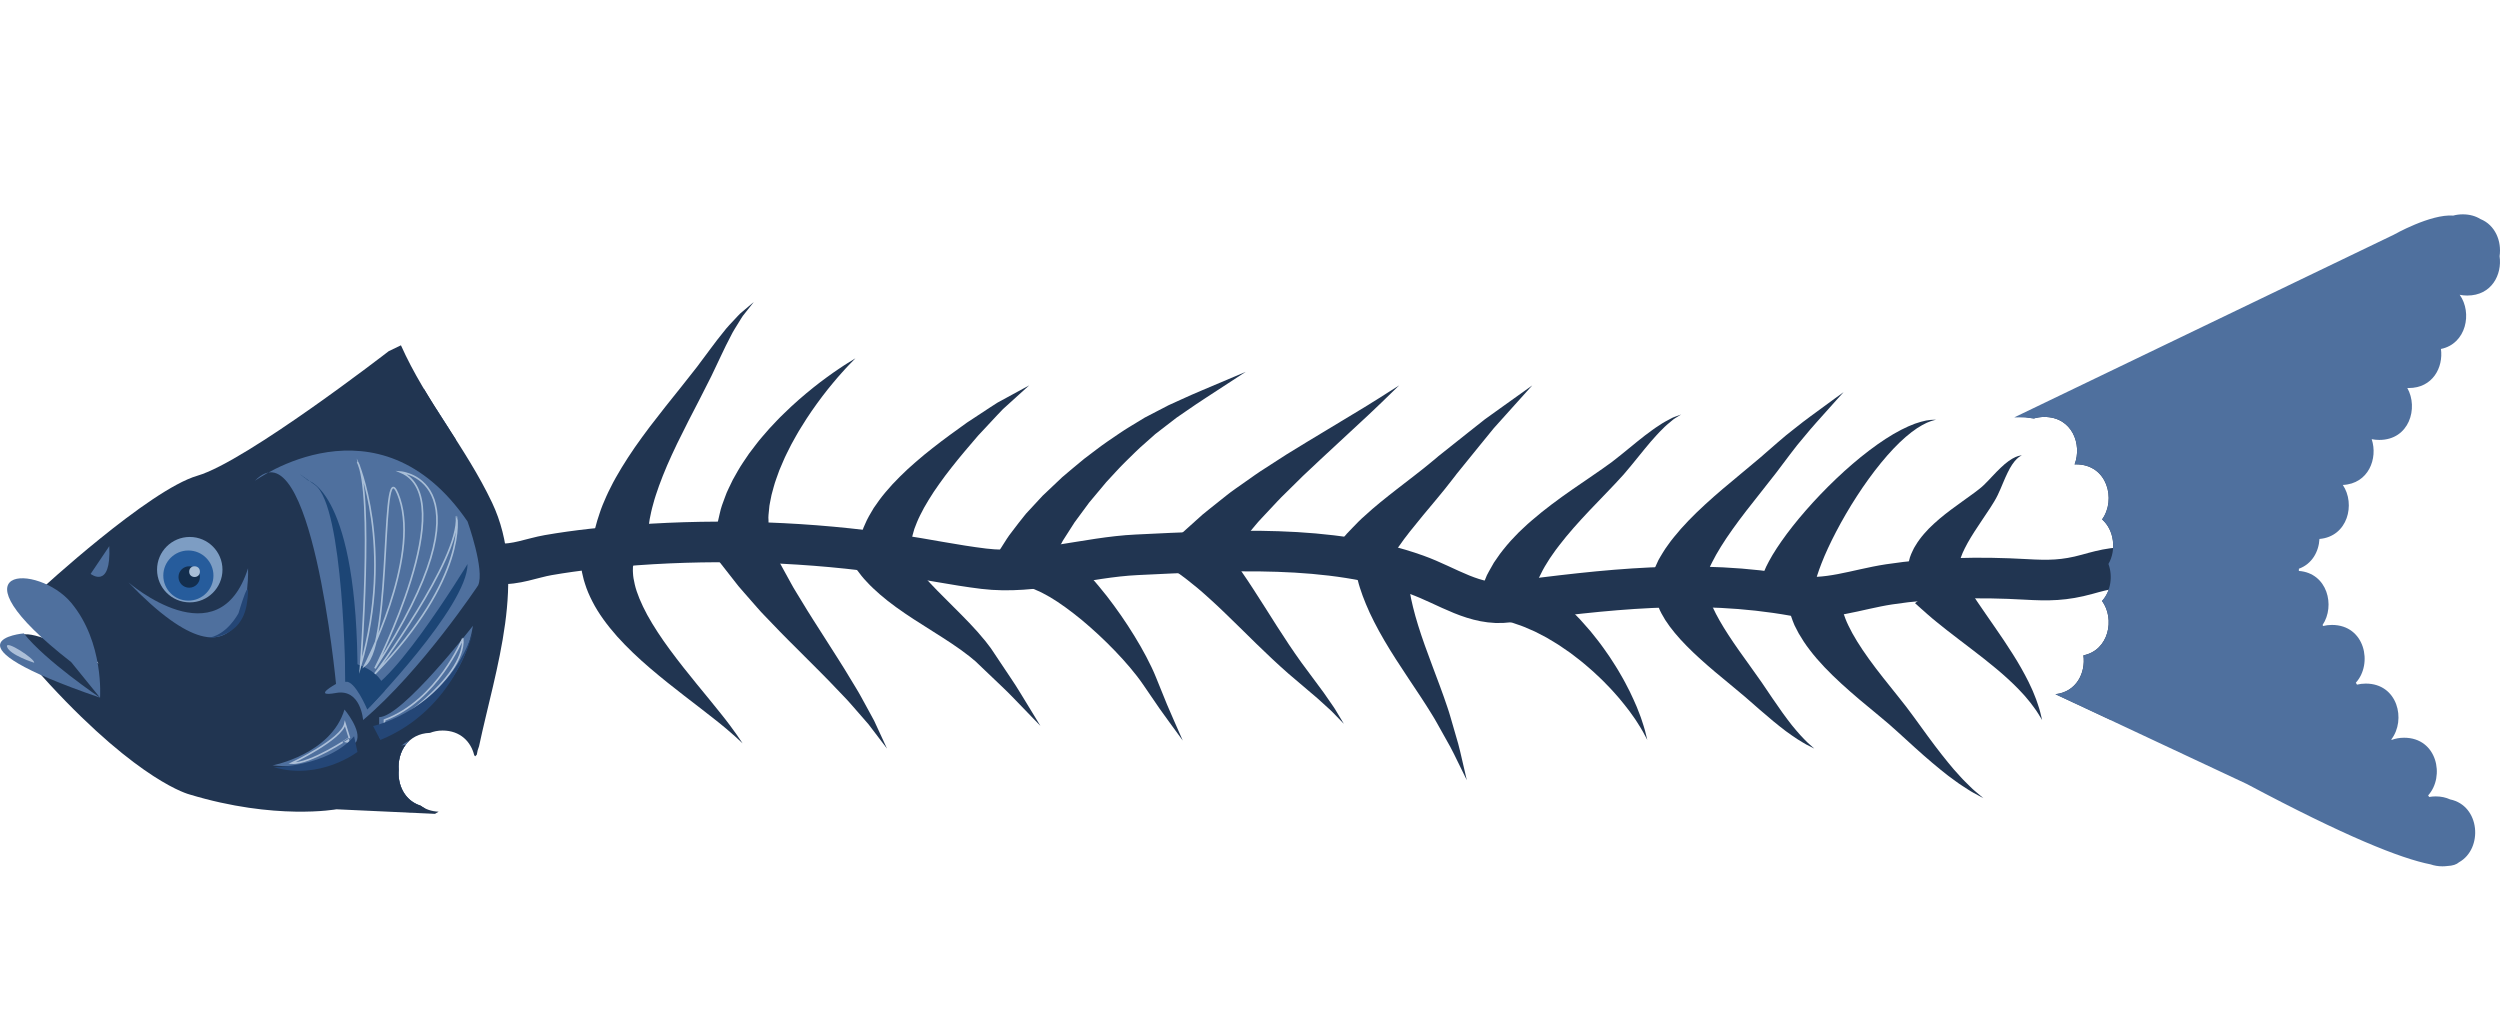 <?xml version="1.0" encoding="utf-8"?>
<!-- Generator: Adobe Illustrator 17.0.0, SVG Export Plug-In . SVG Version: 6.00 Build 0)  -->
<!DOCTYPE svg PUBLIC "-//W3C//DTD SVG 1.1//EN" "http://www.w3.org/Graphics/SVG/1.1/DTD/svg11.dtd">
<svg version="1.1" xmlns="http://www.w3.org/2000/svg" xmlns:xlink="http://www.w3.org/1999/xlink" x="0px" y="0px"
	 width="369.372px" height="152.875px" viewBox="121.463 320.666 369.372 152.875"
	 enable-background="new 121.463 320.666 369.372 152.875" xml:space="preserve">
<g id="Layer_2">
	<path fill="none" stroke="#213551" stroke-width="6" stroke-miterlimit="10" d="M195.186,403.938
		c2.359,0.228,4.937-0.847,7.262-1.251c4.322-0.751,8.628-1.184,12.999-1.498c12.714-0.913,25.79-0.451,38.399,1.424
		c4.319,0.642,8.631,1.553,12.964,2.081c7.443,0.908,15.139-1.709,22.625-2.057c13.384-0.622,28.486-1.645,41.299,2.939
		c4.656,1.666,8.646,4.7,13.579,4.058c14.315-1.863,27.873-3.511,42.223-0.948c4.768,0.852,9.194-0.941,14.034-1.682
		c6.547-1.002,13.541-1.113,20.172-0.734c3.365,0.192,5.714,0.189,9.119-0.758c2.404-0.669,5.253-1.462,7.659-0.575"/>
	<g>
		<path fill="#213551" d="M209.241,399.279c0,0,0.168-0.614,0.462-1.688c0.216-0.646,0.467-1.506,0.803-2.324
			c0.335-0.804,0.715-1.703,1.196-2.619c0.454-0.939,1.013-1.888,1.604-2.88c0.596-0.989,1.258-1.987,1.952-3.004
			c0.704-1.005,1.442-2.024,2.207-3.036c0.767-1.009,1.553-2.018,2.344-3.014c1.581-1.992,3.174-3.939,4.6-5.793
			c0.705-0.944,1.386-1.857,2.031-2.722c0.627-0.874,1.292-1.697,1.891-2.447c0.572-0.768,1.217-1.392,1.738-1.966
			c0.269-0.282,0.506-0.556,0.749-0.788c0.257-0.219,0.494-0.42,0.707-0.601c0.844-0.716,1.327-1.125,1.327-1.125
			s-0.391,0.495-1.076,1.36c-0.169,0.214-0.356,0.45-0.559,0.708c-0.189,0.269-0.366,0.583-0.569,0.904
			c-0.391,0.655-0.874,1.349-1.276,2.199c-0.427,0.831-0.89,1.712-1.342,2.711c-0.468,0.986-0.961,2.025-1.471,3.101
			c-1.058,2.151-2.247,4.393-3.389,6.627c-0.572,1.116-1.129,2.232-1.661,3.329c-0.529,1.098-1.023,2.18-1.481,3.225
			c-0.442,1.048-0.854,2.058-1.196,3.016c-0.335,0.957-0.65,1.859-0.857,2.686c-0.243,0.827-0.387,1.575-0.519,2.23
			c-0.12,0.644-0.136,1.096-0.207,1.511c-0.076,1.094-0.119,1.719-0.119,1.719L209.241,399.279z"/>
	</g>
	<g>
		<path fill="#213551" d="M227.188,399.818c0,0,0.078-0.5,0.215-1.375c0.039-0.36,0.225-1.17,0.409-1.942
			c0.172-0.842,0.467-1.581,0.775-2.407c0.278-0.845,0.741-1.648,1.146-2.539c0.477-0.84,0.952-1.738,1.532-2.585
			c0.286-0.423,0.578-0.854,0.872-1.29c0.315-0.414,0.633-0.832,0.954-1.254c0.627-0.85,1.353-1.629,2.037-2.431
			c0.726-0.766,1.428-1.543,2.177-2.247c0.724-0.726,1.477-1.395,2.199-2.04c1.461-1.275,2.868-2.392,4.111-3.292
			c0.623-0.449,1.186-0.863,1.709-1.201c0.519-0.342,0.958-0.652,1.342-0.879c0.754-0.466,1.185-0.732,1.185-0.732
			s-0.352,0.363-0.968,0.997c-0.312,0.31-0.663,0.719-1.075,1.17c-0.416,0.447-0.857,0.982-1.339,1.556
			c-0.963,1.151-2.023,2.542-3.079,4.067c-0.519,0.77-1.056,1.559-1.549,2.391c-0.521,0.812-0.976,1.679-1.451,2.522
			c-0.426,0.87-0.893,1.713-1.244,2.582c-0.183,0.428-0.364,0.853-0.543,1.273c-0.152,0.424-0.302,0.843-0.45,1.254
			c-0.302,0.817-0.486,1.622-0.695,2.363c-0.122,0.751-0.334,1.448-0.36,2.082c-0.065,0.634-0.141,1.227-0.092,1.607
			c0.021,0.44-0.018,0.679,0.047,1.202c0.082,0.881,0.129,1.385,0.129,1.385L227.188,399.818z"/>
	</g>
	<g>
		<path fill="#213551" d="M248.194,402.023c0,0,0.024-0.13,0.069-0.372c0.023-0.121,0.05-0.271,0.083-0.447
			c0.039-0.194,0.049-0.314,0.155-0.739c0.176-0.709,0.43-1.702,0.781-2.373c0.32-0.787,0.776-1.538,1.265-2.358
			c0.523-0.767,1.095-1.577,1.748-2.342c0.648-0.773,1.35-1.542,2.103-2.28c0.746-0.75,1.537-1.477,2.356-2.182
			c0.813-0.713,1.656-1.4,2.505-2.065c0.846-0.671,1.705-1.312,2.549-1.934c0.859-0.621,1.704-1.233,2.522-1.825
			c0.826-0.543,1.624-1.067,2.38-1.564c0.761-0.493,1.463-0.976,2.142-1.393c2.802-1.527,4.67-2.545,4.67-2.545
			s-1.547,1.401-3.867,3.503c-0.552,0.554-1.127,1.196-1.748,1.853c-0.618,0.662-1.27,1.359-1.944,2.081
			c-0.626,0.735-1.274,1.495-1.932,2.267c-0.659,0.786-1.32,1.584-1.952,2.395c-0.638,0.807-1.255,1.621-1.825,2.433
			c-0.58,0.807-1.117,1.614-1.591,2.4c-0.487,0.781-0.903,1.548-1.256,2.267c-0.364,0.721-0.618,1.397-0.85,2.006
			c-0.169,0.605-0.346,1.148-0.387,1.588c-0.123,0.519-0.013,0.637-0.047,0.818c-0.017,0.019,0.006,0.313,0.013,0.472
			c0.01,0.179,0.018,0.331,0.025,0.454c0.013,0.247,0.021,0.378,0.021,0.378L248.194,402.023z"/>
	</g>
	<g>
		<path fill="#213551" d="M268.63,402.773c0,0,0.38-0.595,1.044-1.638c0.347-0.528,0.676-1.124,1.332-1.949
			c0.604-0.785,1.281-1.698,2.033-2.607c0.765-0.827,1.594-1.722,2.47-2.669c0.923-0.873,1.896-1.794,2.902-2.747
			c1.051-0.89,2.131-1.808,3.243-2.713c1.155-0.855,2.283-1.765,3.482-2.584c1.208-0.809,2.372-1.656,3.611-2.374
			c0.622-0.378,1.24-0.754,1.85-1.125c0.605-0.314,1.202-0.624,1.789-0.929c0.587-0.305,1.165-0.605,1.731-0.899
			c0.592-0.27,1.172-0.533,1.736-0.79c1.129-0.507,2.186-0.997,3.165-1.394c3.901-1.652,6.501-2.753,6.501-2.753
			s-2.365,1.542-5.913,3.856c-0.899,0.566-1.822,1.216-2.805,1.886c-0.489,0.336-0.991,0.682-1.504,1.035
			c-0.505,0.389-1.02,0.786-1.544,1.189c-0.524,0.404-1.057,0.814-1.597,1.23c-0.485,0.431-0.975,0.867-1.47,1.307
			c-1.032,0.871-1.991,1.874-2.978,2.824c-0.979,0.961-1.88,2.004-2.803,2.978c-0.86,1.027-1.706,2.039-2.524,3.017
			c-0.749,1.015-1.472,1.997-2.158,2.927c-0.612,0.957-1.191,1.862-1.725,2.698c-0.454,0.82-0.807,1.547-1.156,2.185
			c-0.346,0.572-0.625,1.349-0.861,1.904c-0.47,1.142-0.738,1.795-0.738,1.795L268.63,402.773z"/>
	</g>
	<g>
		<path fill="#213551" d="M295.551,399.923c0,0,0.454-0.409,1.248-1.124c0.397-0.357,0.879-0.792,1.433-1.289
			c0.277-0.249,0.571-0.514,0.881-0.793c0.329-0.28,0.712-0.577,1.09-0.883c0.764-0.608,1.591-1.267,2.466-1.964
			c0.867-0.711,1.81-1.307,2.767-2.003c0.961-0.676,1.941-1.388,2.976-2.034c1.024-0.661,2.064-1.333,3.104-2.004
			c2.1-1.284,4.19-2.575,6.157-3.742c1.958-1.182,3.786-2.286,5.352-3.231c1.57-0.942,2.834-1.784,3.743-2.349
			c0.902-0.573,1.418-0.901,1.418-0.901s-0.438,0.425-1.204,1.17c-0.772,0.736-1.851,1.83-3.198,3.073
			c-1.344,1.248-2.912,2.704-4.593,4.263c-1.692,1.547-3.455,3.218-5.222,4.877c-0.858,0.846-1.715,1.692-2.559,2.525
			c-0.857,0.819-1.632,1.676-2.395,2.489c-0.743,0.82-1.536,1.588-2.146,2.354c-0.627,0.753-1.22,1.466-1.767,2.123
			c-0.272,0.331-0.533,0.626-0.78,0.944c-0.247,0.337-0.481,0.656-0.701,0.956c-0.44,0.6-0.824,1.123-1.14,1.554
			c-0.632,0.862-0.993,1.354-0.993,1.354L295.551,399.923z"/>
	</g>
	<g>
		<path fill="#213551" d="M318.883,401.348c0,0,0.375-0.437,1.031-1.2c0.166-0.192,0.349-0.405,0.549-0.636
			c0.246-0.258,0.513-0.536,0.798-0.834c0.57-0.594,1.216-1.27,1.896-1.851c1.36-1.264,2.993-2.561,4.714-3.904
			c1.712-1.339,3.547-2.699,5.242-4.127l0.645-0.534l0.081-0.067l0.01-0.008l0.063-0.063l0.021-0.017l0.042-0.034l0.169-0.134
			l0.337-0.268c0.449-0.357,0.896-0.712,1.339-1.065c0.887-0.705,1.76-1.399,2.605-2.071c0.847-0.67,1.666-1.317,2.443-1.931
			c0.812-0.582,1.58-1.132,2.289-1.64c2.819-2.016,4.698-3.359,4.698-3.359s-1.533,1.705-3.833,4.262
			c-0.571,0.635-1.189,1.324-1.843,2.052c-0.624,0.766-1.282,1.573-1.963,2.408c-0.679,0.838-1.381,1.703-2.094,2.582
			c-0.357,0.44-0.716,0.883-1.077,1.328l-0.271,0.334l-0.136,0.167l-0.034,0.042l-0.017,0.021c-0.014,0.015,0.094-0.096,0.044-0.044
			l-0.008,0.011l-0.068,0.088l-0.545,0.702c-1.451,1.896-2.975,3.648-4.337,5.3c-1.357,1.643-2.581,3.157-3.485,4.474
			c-0.502,0.665-0.824,1.229-1.128,1.722c-0.153,0.245-0.296,0.474-0.428,0.686c-0.143,0.265-0.274,0.508-0.393,0.728
			c-0.476,0.887-0.747,1.394-0.747,1.394L318.883,401.348z"/>
	</g>
	<g>
		<path fill="#213551" d="M339.915,409.233c0,0,0.042-0.147,0.122-0.423c0.04-0.138,0.089-0.308,0.147-0.508
			c0.029-0.1,0.06-0.208,0.093-0.322c0.036-0.121,0.055-0.211,0.134-0.422c0.133-0.372,0.285-0.781,0.46-1.22
			c0.089-0.217,0.182-0.443,0.278-0.678c0.1-0.217,0.21-0.394,0.32-0.602c0.225-0.402,0.458-0.835,0.72-1.27
			c0.282-0.406,0.579-0.833,0.889-1.279c0.645-0.848,1.362-1.731,2.174-2.554c0.396-0.43,0.814-0.845,1.255-1.244
			c0.434-0.411,0.877-0.826,1.344-1.212c1.843-1.594,3.878-3.09,5.914-4.507c2.032-1.419,4.078-2.756,5.87-4.081
			c0.887-0.678,1.743-1.38,2.546-2.039c0.812-0.673,1.602-1.3,2.331-1.873c0.753-0.555,1.425-1.074,2.075-1.476
			c0.619-0.433,1.217-0.734,1.695-0.987c0.464-0.276,0.903-0.363,1.161-0.481c0.269-0.099,0.412-0.151,0.412-0.151
			s-0.131,0.081-0.375,0.233c-0.234,0.171-0.619,0.328-1.015,0.69c-0.409,0.34-0.906,0.732-1.414,1.271
			c-0.531,0.501-1.076,1.138-1.678,1.809c-0.586,0.697-1.216,1.451-1.873,2.272c-0.671,0.83-1.37,1.696-2.143,2.589
			c-1.579,1.763-3.323,3.497-4.985,5.258c-1.664,1.756-3.253,3.531-4.562,5.247c-0.34,0.423-0.639,0.852-0.929,1.27
			c-0.302,0.413-0.572,0.824-0.811,1.228c-0.517,0.796-0.901,1.567-1.232,2.261c-0.146,0.347-0.286,0.679-0.419,0.994
			c-0.094,0.31-0.183,0.604-0.267,0.88c-0.037,0.132-0.093,0.275-0.113,0.384c-0.01,0.096-0.02,0.188-0.03,0.277
			c-0.023,0.173-0.051,0.326-0.081,0.461c-0.018,0.039-0.025,0.202-0.034,0.314c-0.009,0.119-0.018,0.231-0.026,0.334
			c-0.016,0.208-0.029,0.384-0.04,0.527c-0.022,0.286-0.034,0.439-0.034,0.439L339.915,409.233z"/>
	</g>
	<g>
		<path fill="#213551" d="M365.302,406.316c0,0,0.051-0.141,0.147-0.406c0.048-0.132,0.107-0.295,0.177-0.487
			c0.036-0.099,0.076-0.205,0.117-0.319c0.068-0.162,0.141-0.334,0.218-0.515c0.157-0.361,0.336-0.757,0.538-1.179
			c0.2-0.371,0.413-0.703,0.645-1.092c0.225-0.392,0.489-0.758,0.768-1.142c0.277-0.387,0.566-0.795,0.89-1.173
			c1.264-1.579,2.83-3.183,4.549-4.763c1.718-1.581,3.592-3.142,5.442-4.671c0.911-0.762,1.823-1.524,2.72-2.273
			c0.891-0.775,1.768-1.539,2.617-2.277c0.833-0.742,1.705-1.436,2.538-2.082c0.825-0.653,1.599-1.262,2.331-1.79
			c1.451-1.079,2.662-1.962,3.516-2.575c0.851-0.616,1.337-0.968,1.337-0.968s-0.403,0.445-1.107,1.224
			c-0.708,0.776-1.712,1.893-2.898,3.237c-0.605,0.665-1.223,1.407-1.869,2.185c-0.653,0.769-1.329,1.586-2.003,2.501
			c-0.678,0.899-1.378,1.828-2.089,2.771c-0.737,0.939-1.487,1.893-2.236,2.846c-1.494,1.879-2.956,3.737-4.211,5.504
			c-1.257,1.763-2.301,3.436-3.004,4.85c-0.195,0.353-0.333,0.689-0.469,1.006c-0.141,0.317-0.274,0.615-0.351,0.886
			c-0.085,0.267-0.19,0.538-0.245,0.741c-0.021,0.167-0.047,0.311-0.076,0.438c-0.016,0.063-0.031,0.122-0.045,0.177
			c-0.016,0.112-0.031,0.216-0.046,0.313c-0.028,0.202-0.053,0.374-0.072,0.513c-0.039,0.279-0.06,0.427-0.06,0.427L365.302,406.316
			z"/>
	</g>
	<g>
		<path fill="#213551" d="M381.71,406.096c0,0,0.049-0.124,0.141-0.356c0.062-0.154,0.295-0.762,0.562-1.347
			c0.253-0.518,0.571-1.112,0.949-1.748c0.382-0.628,0.821-1.312,1.32-2.019c1.982-2.837,4.876-6.176,8.057-9.208
			c3.175-3.027,6.664-5.729,9.599-7.238c0.73-0.38,1.424-0.68,2.048-0.913c0.63-0.225,1.193-0.371,1.658-0.468
			c0.474-0.072,0.837-0.124,1.092-0.115c0.25-0.006,0.383-0.01,0.383-0.01s-0.129,0.034-0.37,0.098
			c-0.242,0.048-0.582,0.184-1.003,0.355c-0.415,0.195-0.902,0.455-1.43,0.8c-0.525,0.353-1.094,0.78-1.681,1.29
			c-2.359,2.027-4.981,5.292-7.226,8.765c-2.249,3.471-4.144,7.157-5.211,9.894c-0.271,0.683-0.482,1.301-0.655,1.839
			c-0.164,0.536-0.275,0.982-0.348,1.331c-0.04,0.301-0.071,0.538-0.092,0.7c-0.035,0.247-0.054,0.379-0.054,0.379L381.71,406.096z"
			/>
	</g>
	<g>
		<path fill="#213551" d="M403.186,405.291c0,0,0.076-0.432,0.209-1.187c0.064-0.335,0.149-0.704,0.26-1.092
			c0.114-0.386,0.241-0.59,0.381-0.918c0.136-0.315,0.297-0.611,0.479-0.885c0.18-0.28,0.362-0.604,0.574-0.858
			c0.411-0.561,0.876-1.08,1.369-1.596c0.498-0.495,1.025-0.982,1.574-1.445c1.097-0.924,2.274-1.779,3.42-2.599
			c0.559-0.403,1.117-0.806,1.667-1.203c0.547-0.416,1.002-0.74,1.452-1.177c0.423-0.397,0.868-0.888,1.284-1.326
			c0.419-0.445,0.828-0.871,1.228-1.246c0.786-0.76,1.563-1.303,2.151-1.558c0.296-0.125,0.533-0.202,0.702-0.222
			c0.163-0.027,0.25-0.041,0.25-0.041s-0.076,0.044-0.219,0.125c-0.143,0.072-0.331,0.223-0.543,0.424
			c-0.424,0.413-0.9,1.1-1.339,2.02c-0.225,0.455-0.446,0.964-0.678,1.515c-0.238,0.557-0.463,1.13-0.787,1.795
			c-0.295,0.628-0.734,1.31-1.11,1.898c-0.393,0.589-0.792,1.187-1.191,1.786c-0.787,1.165-1.536,2.305-2.126,3.358
			c-0.295,0.526-0.542,1.028-0.751,1.491c-0.189,0.461-0.344,0.881-0.428,1.236c-0.067,0.186-0.058,0.332-0.086,0.478
			c-0.032,0.149-0.035,0.272-0.014,0.364c0.02,0.076-0.013,0.238,0.038,0.212c0.049-0.028,0.076-0.066,0.088-0.102
			c0.008-0.005,0.004-0.065,0.012-0.024c0.012,0.067,0.024,0.131,0.035,0.189c0.022,0.118,0.04,0.218,0.055,0.299
			c0.03,0.162,0.046,0.249,0.046,0.249L403.186,405.291z"/>
	</g>
	<g>
		<path fill="#213551" d="M215.193,403.089c0,0-0.064,0.423-0.176,1.163c-0.012,0.053-0.024,0.108-0.037,0.167
			c-0.001,0.088-0.003,0.18-0.004,0.275c-0.008,0.192-0.016,0.404,0.01,0.643c0.017,0.469,0.107,1.033,0.261,1.669
			c0.29,1.273,0.946,2.842,1.845,4.509c0.916,1.664,2.076,3.427,3.349,5.149c2.539,3.454,5.432,6.792,7.484,9.387
			c2.085,2.58,3.253,4.452,3.253,4.452s-1.554-1.552-4.137-3.568c-2.562-2.047-6.106-4.617-9.526-7.544
			c-1.711-1.46-3.379-3.034-4.863-4.683c-1.471-1.663-2.769-3.408-3.67-5.187c-0.454-0.882-0.826-1.753-1.08-2.585
			c-0.143-0.405-0.242-0.809-0.327-1.187c-0.043-0.189-0.085-0.37-0.125-0.543c-0.029-0.205-0.056-0.4-0.082-0.586
			c-0.039-0.362-0.074-0.686-0.105-0.968c-0.014-0.186-0.026-0.344-0.036-0.473c-0.02-0.257-0.03-0.393-0.03-0.393L215.193,403.089z
			"/>
	</g>
	<g>
		<path fill="#213551" d="M234.588,399.5c0,0,0.248,0.519,0.683,1.426c0.217,0.454,0.481,1.005,0.784,1.637
			c0.151,0.316,0.312,0.652,0.482,1.007c0.176,0.322,0.361,0.66,0.554,1.014c0.389,0.708,0.811,1.476,1.257,2.288
			c0.43,0.816,1.014,1.695,1.549,2.598c1.08,1.812,2.34,3.741,3.567,5.673c1.237,1.957,2.499,3.878,3.613,5.76
			c0.555,0.938,1.126,1.811,1.601,2.695c0.478,0.876,0.931,1.704,1.348,2.468c0.207,0.381,0.405,0.746,0.593,1.093
			c0.167,0.36,0.325,0.702,0.474,1.024c0.295,0.639,0.553,1.197,0.765,1.656c0.421,0.913,0.661,1.434,0.661,1.434
			s-0.348-0.459-0.958-1.261c-0.303-0.399-0.671-0.882-1.094-1.438c-0.21-0.276-0.434-0.57-0.669-0.879
			c-0.257-0.295-0.527-0.606-0.808-0.93c-0.562-0.644-1.17-1.341-1.814-2.078c-0.635-0.738-1.382-1.468-2.11-2.247
			c-1.452-1.554-3.102-3.16-4.712-4.782c-1.631-1.637-3.274-3.243-4.786-4.847c-0.757-0.808-1.502-1.522-2.189-2.324
			c-0.692-0.79-1.346-1.537-1.95-2.227c-0.301-0.348-0.589-0.681-0.863-0.998c-0.242-0.31-0.472-0.603-0.689-0.879
			c-0.432-0.552-0.809-1.033-1.119-1.429c-0.621-0.792-0.975-1.245-0.975-1.245L234.588,399.5z"/>
	</g>
	<g>
		<path fill="#213551" d="M254.177,399.73c0,0,0.053,0.132,0.151,0.38c0.049,0.124,0.11,0.277,0.182,0.456
			c0.069,0.173,0.164,0.422,0.219,0.521c0.138,0.275,0.233,0.599,0.559,1.115c0.263,0.491,0.651,1.04,1.085,1.647
			c0.886,1.211,2.13,2.606,3.586,4.092c1.452,1.49,3.109,3.074,4.73,4.773c0.811,0.846,1.606,1.738,2.353,2.659l0.544,0.707
			l0.289,0.382l0.229,0.344c0.305,0.457,0.606,0.908,0.902,1.352c1.17,1.79,2.32,3.401,3.206,4.885
			c1.785,2.925,2.975,4.876,2.975,4.876s-1.575-1.631-3.937-4.077c-1.159-1.225-2.652-2.567-4.178-4.05
			c-0.386-0.368-0.778-0.743-1.174-1.122l-0.298-0.285l-0.271-0.224l-0.601-0.499c-0.829-0.654-1.707-1.286-2.627-1.896
			c-1.833-1.224-3.768-2.393-5.6-3.587c-1.833-1.19-3.566-2.416-5.013-3.671c-0.719-0.636-1.383-1.237-1.938-1.856
			c-0.552-0.55-1.08-1.257-1.49-1.805c-0.232-0.306-0.327-0.457-0.441-0.622c-0.109-0.16-0.202-0.296-0.277-0.406
			c-0.15-0.22-0.231-0.338-0.231-0.338L254.177,399.73z"/>
	</g>
	<g>
		<path fill="#213551" d="M272.667,399.384c0,0,0.141,0.034,0.407,0.097c0.133,0.032,0.296,0.071,0.488,0.117
			c0.123,0.021,0.563,0.15,0.992,0.297c0.427,0.145,0.911,0.324,1.386,0.533c0.345,0.198,0.719,0.413,1.118,0.642
			c0.414,0.225,0.767,0.496,1.151,0.776c0.38,0.282,0.8,0.57,1.159,0.901c0.372,0.326,0.772,0.658,1.155,1.014
			c0.367,0.362,0.747,0.736,1.138,1.12c0.743,0.785,1.51,1.612,2.236,2.501c0.746,0.877,1.459,1.811,2.163,2.769
			c0.707,0.955,1.384,1.948,2.043,2.949c1.308,2.009,2.512,4.07,3.485,6.118c0.505,1.038,0.863,2.02,1.247,2.942
			c0.376,0.927,0.731,1.803,1.059,2.611c0.677,1.596,1.272,2.912,1.678,3.848c0.411,0.934,0.646,1.467,0.646,1.467
			s-0.342-0.468-0.939-1.288c-0.594-0.823-1.467-1.996-2.481-3.426c-0.492-0.719-1.026-1.497-1.59-2.321
			c-0.571-0.819-1.145-1.717-1.784-2.521c-1.281-1.655-2.82-3.329-4.425-4.908c-0.807-0.787-1.624-1.558-2.453-2.282
			c-0.826-0.725-1.649-1.423-2.469-2.045c-0.808-0.642-1.617-1.198-2.374-1.714c-0.382-0.24-0.754-0.473-1.113-0.699
			c-0.36-0.21-0.709-0.385-1.038-0.567c-0.331-0.196-0.643-0.306-0.935-0.438c-0.293-0.127-0.571-0.262-0.808-0.312
			c-0.237-0.073-0.459-0.141-0.664-0.204c-0.102,0.014-0.154,0.029-0.208,0.018c-0.053-0.006-0.038-0.038-0.312-0.034
			c-0.197-0.004-0.365-0.007-0.501-0.01c-0.272-0.005-0.417-0.008-0.417-0.008L272.667,399.384z"/>
	</g>
	<g>
		<path fill="#213551" d="M299.717,398.546c0,0,0.359,0.414,0.987,1.138c0.32,0.38,0.683,0.762,1.146,1.346
			c0.456,0.582,0.971,1.239,1.532,1.955c0.553,0.713,1.04,1.462,1.613,2.264c0.574,0.796,1.102,1.648,1.683,2.521
			c1.142,1.748,2.3,3.609,3.47,5.442c1.167,1.835,2.362,3.622,3.537,5.263c1.223,1.651,2.364,3.192,3.342,4.513
			c0.472,0.681,0.904,1.306,1.287,1.859c0.394,0.54,0.674,1.066,0.928,1.473c0.494,0.822,0.776,1.292,0.776,1.292
			s-0.381-0.393-1.048-1.081c-0.339-0.337-0.715-0.769-1.22-1.206c-0.49-0.445-1.044-0.947-1.647-1.494
			c-1.252-1.064-2.713-2.306-4.278-3.637c-1.572-1.38-3.202-2.907-4.778-4.453c-1.579-1.543-3.129-3.093-4.589-4.489
			c-0.733-0.689-1.427-1.386-2.109-1.978c-0.675-0.593-1.316-1.207-1.894-1.672c-0.57-0.461-1.093-0.883-1.557-1.257
			c-0.457-0.372-0.988-0.728-1.358-1.005c-0.776-0.563-1.219-0.884-1.219-0.884L299.717,398.546z"/>
	</g>
	<g>
		<path fill="#213551" d="M329.504,403.255c0,0-0.013,0.543-0.037,1.494c0.022,0.356-0.01,0.73,0.037,1.293
			c0.048,0.568,0.11,1.218,0.238,1.944c0.113,0.724,0.279,1.521,0.491,2.372c0.204,0.851,0.465,1.757,0.754,2.699
			c0.583,1.885,1.323,3.912,2.093,5.96c0.768,2.049,1.563,4.123,2.225,6.116c0.082,0.249,0.163,0.496,0.244,0.741
			c0.102,0.292,0.149,0.497,0.224,0.746c0.138,0.476,0.272,0.941,0.403,1.394c0.262,0.906,0.51,1.762,0.739,2.553
			c0.227,0.792,0.374,1.552,0.535,2.204c0.152,0.655,0.285,1.226,0.394,1.696c0.216,0.935,0.34,1.469,0.34,1.469
			s-0.242-0.493-0.665-1.356c-0.21-0.429-0.466-0.949-0.759-1.547c-0.302-0.593-0.6-1.268-0.999-1.987
			c-0.402-0.719-0.837-1.497-1.298-2.32c-0.23-0.412-0.467-0.835-0.709-1.267c-0.118-0.203-0.25-0.463-0.359-0.627
			c-0.129-0.212-0.258-0.425-0.389-0.641c-1.051-1.72-2.266-3.519-3.486-5.352c-1.22-1.832-2.444-3.702-3.526-5.553
			c-0.539-0.927-1.051-1.841-1.504-2.745c-0.46-0.897-0.87-1.779-1.215-2.624c-0.358-0.837-0.638-1.647-0.876-2.377
			c-0.243-0.734-0.408-1.514-0.557-2.096c-0.196-0.95-0.308-1.492-0.308-1.492L329.504,403.255z"/>
	</g>
	<g>
		<path fill="#213551" d="M343.682,404.277c0,0,0.465,0.207,1.278,0.57c0.218,0.102,0.397,0.166,0.706,0.325
			c0.299,0.154,0.622,0.321,0.968,0.5c0.339,0.181,0.7,0.374,1.081,0.577c0.33,0.215,0.677,0.442,1.04,0.678
			c0.734,0.455,1.463,1.013,2.218,1.61c0.778,0.57,1.485,1.282,2.264,1.953c0.715,0.736,1.494,1.445,2.18,2.257
			c0.349,0.397,0.7,0.797,1.053,1.198l0.995,1.252c0.662,0.831,1.261,1.708,1.85,2.559c0.564,0.873,1.123,1.719,1.599,2.58
			c0.506,0.838,0.926,1.691,1.336,2.483c0.393,0.804,0.736,1.575,1.041,2.287c0.274,0.731,0.561,1.374,0.744,1.979
			c0.187,0.602,0.375,1.11,0.481,1.548c0.215,0.867,0.338,1.362,0.338,1.362s-0.239-0.448-0.656-1.231
			c-0.204-0.39-0.511-0.837-0.828-1.358c-0.313-0.523-0.745-1.072-1.168-1.685c-0.456-0.597-0.956-1.235-1.506-1.887
			c-0.568-0.642-1.146-1.325-1.808-1.979c-0.631-0.677-1.34-1.322-2.043-1.98c-0.729-0.635-1.458-1.284-2.232-1.873l-1.151-0.881
			c-0.395-0.271-0.788-0.541-1.179-0.81c-0.764-0.552-1.584-0.981-2.33-1.448c-0.79-0.388-1.512-0.834-2.245-1.121
			c-0.72-0.321-1.394-0.613-2.031-0.808c-0.312-0.108-0.612-0.211-0.896-0.309c-0.258-0.059-0.503-0.115-0.733-0.168
			c-0.224-0.055-0.433-0.107-0.627-0.155c-0.182-0.05-0.484-0.09-0.685-0.129c-0.877-0.153-1.378-0.241-1.378-0.241L343.682,404.277
			z"/>
	</g>
	<g>
		<path fill="#213551" d="M373.786,407.209c0,0,0.007,0.121,0.02,0.349c0.007,0.114,0.015,0.254,0.025,0.419
			c0.005,0.111,0.009,0.116,0.011,0.132c0.002,0.019,0.001,0.041-0.001,0.065c-0.063,0.019,0.049,0.432,0.144,0.824
			c0.075,0.217,0.155,0.447,0.24,0.69c0.096,0.249,0.223,0.52,0.341,0.802c0.519,1.137,1.308,2.514,2.261,3.978
			c0.951,1.468,2.067,3.024,3.209,4.605c0.573,0.806,1.146,1.613,1.709,2.407c0.537,0.794,1.065,1.575,1.577,2.331
			c1.014,1.5,1.988,2.858,2.878,3.989c0.459,0.546,0.873,1.066,1.271,1.491c0.405,0.416,0.745,0.807,1.057,1.088
			c0.632,0.566,0.992,0.89,0.992,0.89s-0.435-0.223-1.196-0.613c-0.384-0.198-0.812-0.49-1.331-0.802
			c-0.51-0.321-1.053-0.725-1.662-1.155c-1.182-0.892-2.52-1.999-3.904-3.21c-0.687-0.6-1.396-1.221-2.117-1.851
			c-0.724-0.604-1.459-1.217-2.194-1.831c-3.011-2.463-6.077-5.053-8.203-7.628c-0.263-0.333-0.519-0.642-0.756-0.962
			c-0.232-0.336-0.452-0.655-0.659-0.954c-0.395-0.676-0.729-1.19-1.02-1.987c-0.067-0.178-0.13-0.346-0.19-0.504
			c-0.046-0.134-0.09-0.259-0.13-0.376c-0.051-0.157-0.095-0.291-0.131-0.4c-0.071-0.217-0.109-0.333-0.109-0.333L373.786,407.209z"
			/>
	</g>
	<g>
		<path fill="#213551" d="M393.471,408.648c0,0,0.009,0.153,0.025,0.441c0.016,0.236,0.039,0.866,0.079,0.965
			c0.023,0.122,0.003,0.218,0.039,0.414c0.061,0.229,0.127,0.477,0.197,0.742c0.181,0.545,0.408,1.186,0.76,1.899
			c0.677,1.428,1.73,3.126,3.021,4.915c1.286,1.794,2.814,3.673,4.363,5.607c0.764,0.956,1.578,1.988,2.278,2.972
			c0.71,0.976,1.408,1.937,2.085,2.867c0.677,0.919,1.337,1.803,1.982,2.621c0.633,0.835,1.278,1.57,1.858,2.276
			c0.615,0.662,1.153,1.313,1.685,1.822c0.533,0.509,0.976,0.992,1.387,1.329c0.82,0.691,1.288,1.086,1.288,1.086
			s-0.542-0.293-1.489-0.807c-0.482-0.253-1.012-0.635-1.656-1.038c-0.645-0.404-1.307-0.935-2.071-1.48
			c-0.722-0.582-1.536-1.198-2.337-1.898c-0.819-0.689-1.659-1.434-2.523-2.211c-0.853-0.776-1.735-1.579-2.631-2.394
			c-0.889-0.824-1.766-1.557-2.714-2.345c-3.768-3.09-7.686-6.354-10.233-9.717c-0.645-0.825-1.191-1.681-1.654-2.477
			c-0.217-0.422-0.421-0.817-0.609-1.182c-0.187-0.408-0.348-0.888-0.485-1.276c-0.139-0.401-0.264-0.797-0.297-0.946
			c-0.054-0.202-0.1-0.373-0.137-0.512c-0.074-0.278-0.114-0.427-0.114-0.427L393.471,408.648z"/>
	</g>
	<g>
		<path fill="#213551" d="M410.631,404.757c0,0,0.201,0.348,0.552,0.956c0.166,0.281,0.368,0.623,0.599,1.015
			c0.215,0.371,0.486,0.808,0.808,1.298c1.24,1.944,3.119,4.548,4.948,7.263c0.905,1.368,1.801,2.745,2.561,4.099
			c0.386,0.669,0.73,1.339,1.051,1.967c0.299,0.649,0.604,1.236,0.822,1.819c0.235,0.57,0.442,1.091,0.585,1.571
			c0.153,0.474,0.296,0.877,0.368,1.228c0.165,0.685,0.26,1.076,0.26,1.076s-0.209-0.341-0.575-0.939
			c-0.169-0.301-0.429-0.639-0.71-1.029c-0.27-0.395-0.618-0.813-0.998-1.261c-0.361-0.458-0.821-0.911-1.271-1.401
			c-0.477-0.475-0.974-0.973-1.518-1.463c-1.071-0.992-2.291-1.981-3.519-2.96c-2.478-1.944-5.069-3.844-7.009-5.441
			c-0.481-0.386-0.933-0.766-1.343-1.133c-0.392-0.347-0.733-0.649-1.014-0.898c-0.522-0.471-0.82-0.74-0.82-0.74L410.631,404.757z"
			/>
	</g>
</g>
<g id="Layer_6">
	<g>
		<path fill="#213551" d="M194.167,394.935c-3.873-8.16-9.789-15.014-13.465-23.251c-1.179,0.551-1.809,0.869-1.809,0.869
			s-21.081,16.314-28.256,18.396c-7.175,2.083-23.225,16.894-23.225,16.894l8.61,10.852c0,0-20.703-11.5-7.274,3.032
			c13.429,14.532,20.705,16.314,20.705,16.314c12.698,3.853,21.718,2.196,21.718,2.196l14.563,0.673
			c0.187-0.105,0.362-0.212,0.539-0.319c-1.079-0.044-1.971-0.371-2.67-0.89c-2.346-0.728-3.425-3.066-3.23-5.275
			c-0.219-2.599,1.322-5.376,4.623-5.481c0.547-0.21,1.157-0.343,1.856-0.343c2.634,0,4.191,1.669,4.673,3.643
			c0.047,0.057,0.102,0.108,0.146,0.168c0.081-0.08,0.152-0.172,0.237-0.247c0.061-0.45,0.173-0.864,0.332-1.24
			C194.655,419.544,199.453,406.073,194.167,394.935z"/>
		<path fill="#213551" d="M437.331,387.133c0,0-5.197-6.82-16.579-4.774c0.407,0.027,0.815,0.075,1.223,0.132
			c0.466-0.14,0.979-0.221,1.544-0.221c4.114,0,5.599,4.068,4.464,7.015c0.069-0.002,0.132-0.015,0.203-0.015
			c4.669,0,5.955,5.241,3.863,8.134c1.802,1.59,2.119,4.52,0.942,6.576c0.678,1.819,0.368,4.047-0.946,5.484
			c1.923,2.652,1.003,7.279-2.764,8.032c0.35,2.558-1.011,5.39-4.118,5.736l8.196,3.816l5.975-5.437l3.674-7.449l1.67-9.366
			L437.331,387.133z"/>
	</g>
	<path fill="#4F709E" d="M175.111,427.05c0,0-0.333-4.667-4-4s0-1.333,0-1.333s-3.667-38.667-12-30c0,0,18.196-13.333,31.432,6
		c0,0,2.568,7.186,1.568,9.426C192.111,407.143,183.778,419.717,175.111,427.05z"/>
	<g>
		<path fill="#4F709E" d="M487.945,353.031c-0.704-0.435-1.573-0.697-2.612-0.697c-0.51,0-0.976,0.069-1.405,0.184
			c-3.362-0.261-8.817,2.843-8.817,2.843l-56.055,26.98c0.966-0.036,1.938,0.018,2.908,0.153c0.469-0.142,0.986-0.224,1.555-0.224
			c4.113,0,5.598,4.067,4.464,7.013c0.069-0.003,0.132-0.013,0.202-0.013c4.672,0,5.957,5.248,3.858,8.14
			c1.806,1.592,2.124,4.524,0.94,6.581c0.666,1.812,0.354,4.02-0.953,5.454c1.939,2.645,1.029,7.285-2.734,8.049
			c0.348,2.567-1.035,5.412-4.163,5.742l28.312,13.272c14.466,7.702,22.695,11.004,27.146,11.872
			c0.517,0.181,1.096,0.285,1.743,0.285c0.242,0,0.472-0.018,0.696-0.045c0.833-0.035,1.396-0.236,1.75-0.556
			c3.576-1.998,3.139-8.368-1.318-9.287c-0.608-0.278-1.313-0.445-2.127-0.445c-0.341,0-0.659,0.034-0.964,0.086
			c-0.051-0.077-0.103-0.155-0.155-0.232c2.519-2.782,1.339-8.521-3.547-8.521c-0.688,0-1.298,0.119-1.839,0.323
			c-0.016-0.025-0.034-0.053-0.051-0.078c2.209-2.868,0.953-8.245-3.777-8.245c-0.468,0-0.898,0.058-1.297,0.156
			c-0.056-0.092-0.117-0.192-0.173-0.283c2.542-2.775,1.368-8.54-3.53-8.54c-0.47,0-0.902,0.059-1.304,0.157
			c-0.026-0.048-0.055-0.1-0.08-0.147c1.902-2.819,0.735-7.666-3.502-7.988c-0.003-0.032-0.004-0.05-0.004-0.05
			c0-0.092,0.008-0.183,0.01-0.275c1.928-0.698,2.94-2.517,3.037-4.398c4.199-0.356,5.353-5.173,3.45-7.979
			c3.796-0.175,5.214-3.912,4.267-6.764c0.35,0.072,0.725,0.111,1.125,0.111c4.437,0,5.806-4.724,4.137-7.676
			c0.066,0.002,0.129,0.01,0.197,0.01c3.56,0,5.145-3.045,4.774-5.775c3.743-0.757,4.666-5.349,2.772-8.002
			c0.349,0.072,0.722,0.11,1.121,0.11c3.579,0,5.166-3.077,4.771-5.816C491.097,356.329,490.153,353.924,487.945,353.031z"/>
	</g>
	<path fill="#4F709E" d="M140.444,406.716c0,0,13.34,11.566,17.667-2.093C158.111,404.623,159.111,426.143,140.444,406.716z"/>
	<path fill="#4F709E" d="M137.61,401.361l-2.755,4.097C134.854,405.458,137.913,407.871,137.61,401.361z"/>
	<path fill="#4F709E" d="M136.243,423.748c0,0,0.618-8.159-4.257-14.017s-18.625-5.733,0,8.767L136.243,423.748z"/>
	<path fill="#4F709E" d="M136.243,423.748c0,0-8.132-5.5-11.257-9.5C124.986,414.248,111.874,415.373,136.243,423.748z"/>
	<path fill="#4F709E" d="M161.736,433.748c0,0,8.625-1.625,10.625-8.25c0,0,2.625,3.125,1.75,4.75
		C174.111,430.248,170.111,434.623,161.736,433.748z"/>
	<path fill="#4F709E" d="M191.342,413.123c0,0-10.481,13.5-13.856,13.5v3.058C177.486,429.681,189.448,424.873,191.342,413.123z"/>
	<path fill="#4F709E" d="M180.374,434.421c-0.133-1.598,0.397-3.262,1.593-4.331c-4.126,1.786-3.673,8.928,1.365,9.519
		C181.172,438.789,180.184,436.545,180.374,434.421z"/>
	<path fill="#4F709E" d="M187.916,384.209c-0.659-1.022-1.317-2.044-1.968-3.07C186.197,382.366,186.853,383.493,187.916,384.209z"
		/>
	<path fill="#213551" d="M188.333,385.667c0.173,0,0.339-0.011,0.503-0.025c-1.595-2.494-3.222-4.964-4.736-7.504
		C182.565,381.099,183.973,385.667,188.333,385.667z"/>
	<path fill="#213551" d="M183.61,439.707c-2.363-0.728-3.441-3.09-3.233-5.311c-0.103-1.306,0.232-2.654,1.017-3.684
		c-5.828,0.614-5.632,9.955,0.606,9.955c0.898,0,1.655-0.21,2.3-0.546C184.053,440.001,183.822,439.864,183.61,439.707z"/>
	<circle fill="#7D9DC3" cx="149.5" cy="404.833" r="4.833"/>
	<circle fill="#265C9C" cx="149.295" cy="405.705" r="3.705"/>
	<circle fill="#132E4E" cx="149.417" cy="405.917" r="1.583"/>
	<circle fill="#A8BED7" cx="150.208" cy="405.125" r="0.792"/>
	<path fill="#1C4575" d="M172.5,421.402c0,0-0.209-25.951-4.487-29.069S167,391.666,167,391.666s7.329,1.667,7.29,29L172.5,421.402z
		"/>
	<path fill="#1C4575" d="M174.29,422.667c0,0,3.462,0.805,1.437,2.832c0,0,14.816-15.215,14.816-21.498
		C190.543,404,177.643,425.269,174.29,422.667z"/>
	<path fill="#1C4575" d="M172.434,418.328c0,0,5.576,0.887,5.838,4.441l-2.545,2.729c0,0-1.838-4.411-3.227-4.096L172.434,418.328z"
		/>
	<path fill="none" stroke="#ACBFD8" stroke-width="0.25" stroke-miterlimit="10" d="M164.583,433.417c0,0,7.367-3.5,7.85-5.833
		l0.65,2.098C173.083,429.681,167.333,433.583,164.583,433.417z"/>
	<path fill="none" stroke="#ACBFD8" stroke-width="0.25" stroke-miterlimit="10" d="M178.271,427.05v1.45
		c0,0,11.988-7.324,11.567-13.495C189.838,415.005,186.074,424.184,178.271,427.05z"/>
	<path fill="#ACBFD8" d="M126.5,418.583c0,0-3.582-1.137-3.985-2.333C122.111,415.054,126.75,418.083,126.5,418.583z"/>
	<path fill="none" stroke="#A8BED7" stroke-width="0.25" stroke-miterlimit="10" d="M174.752,418.998c0,0,1.911-25.564-0.462-30.082
		C174.29,388.917,179.753,401.337,174.752,418.998z"/>
	<path fill="none" stroke="#A8BED7" stroke-width="0.25" stroke-miterlimit="10" d="M175.353,418.998c0,0,8.147-15.704,5.147-24.65
		S179.594,415.756,175.353,418.998z"/>
	<path fill="none" stroke="#A8BED7" stroke-width="0.25" stroke-miterlimit="10" d="M176.861,419.417c0,0,12.889-25.198,3.806-29
		C180.667,390.417,194.971,391.566,176.861,419.417z"/>
	<path fill="none" stroke="#A8BED7" stroke-width="0.25" stroke-miterlimit="10" d="M176.861,420.214
		c0,0,12.559-16.862,12.053-23.214C188.913,397,190.727,405.826,176.861,420.214z"/>
	<path fill="#244676" d="M161.913,434.013c0,0,7.971-0.037,11.865-4.572l0.498,2.321
		C174.275,431.763,168.734,436.029,161.913,434.013z"/>
	<path fill="#244676" d="M176.588,427.939c0,0,10.82-2.351,14.725-13.856c0,0-2.519,11.375-13.653,15.91L176.588,427.939z"/>
	<path fill="#244676" d="M156.707,411.25c0,0-1.747,3.437-4.747,3.692c0,0,5.222,0.222,5.986-5.156
		C158.711,404.407,156.707,411.25,156.707,411.25z"/>
</g>
</svg>

